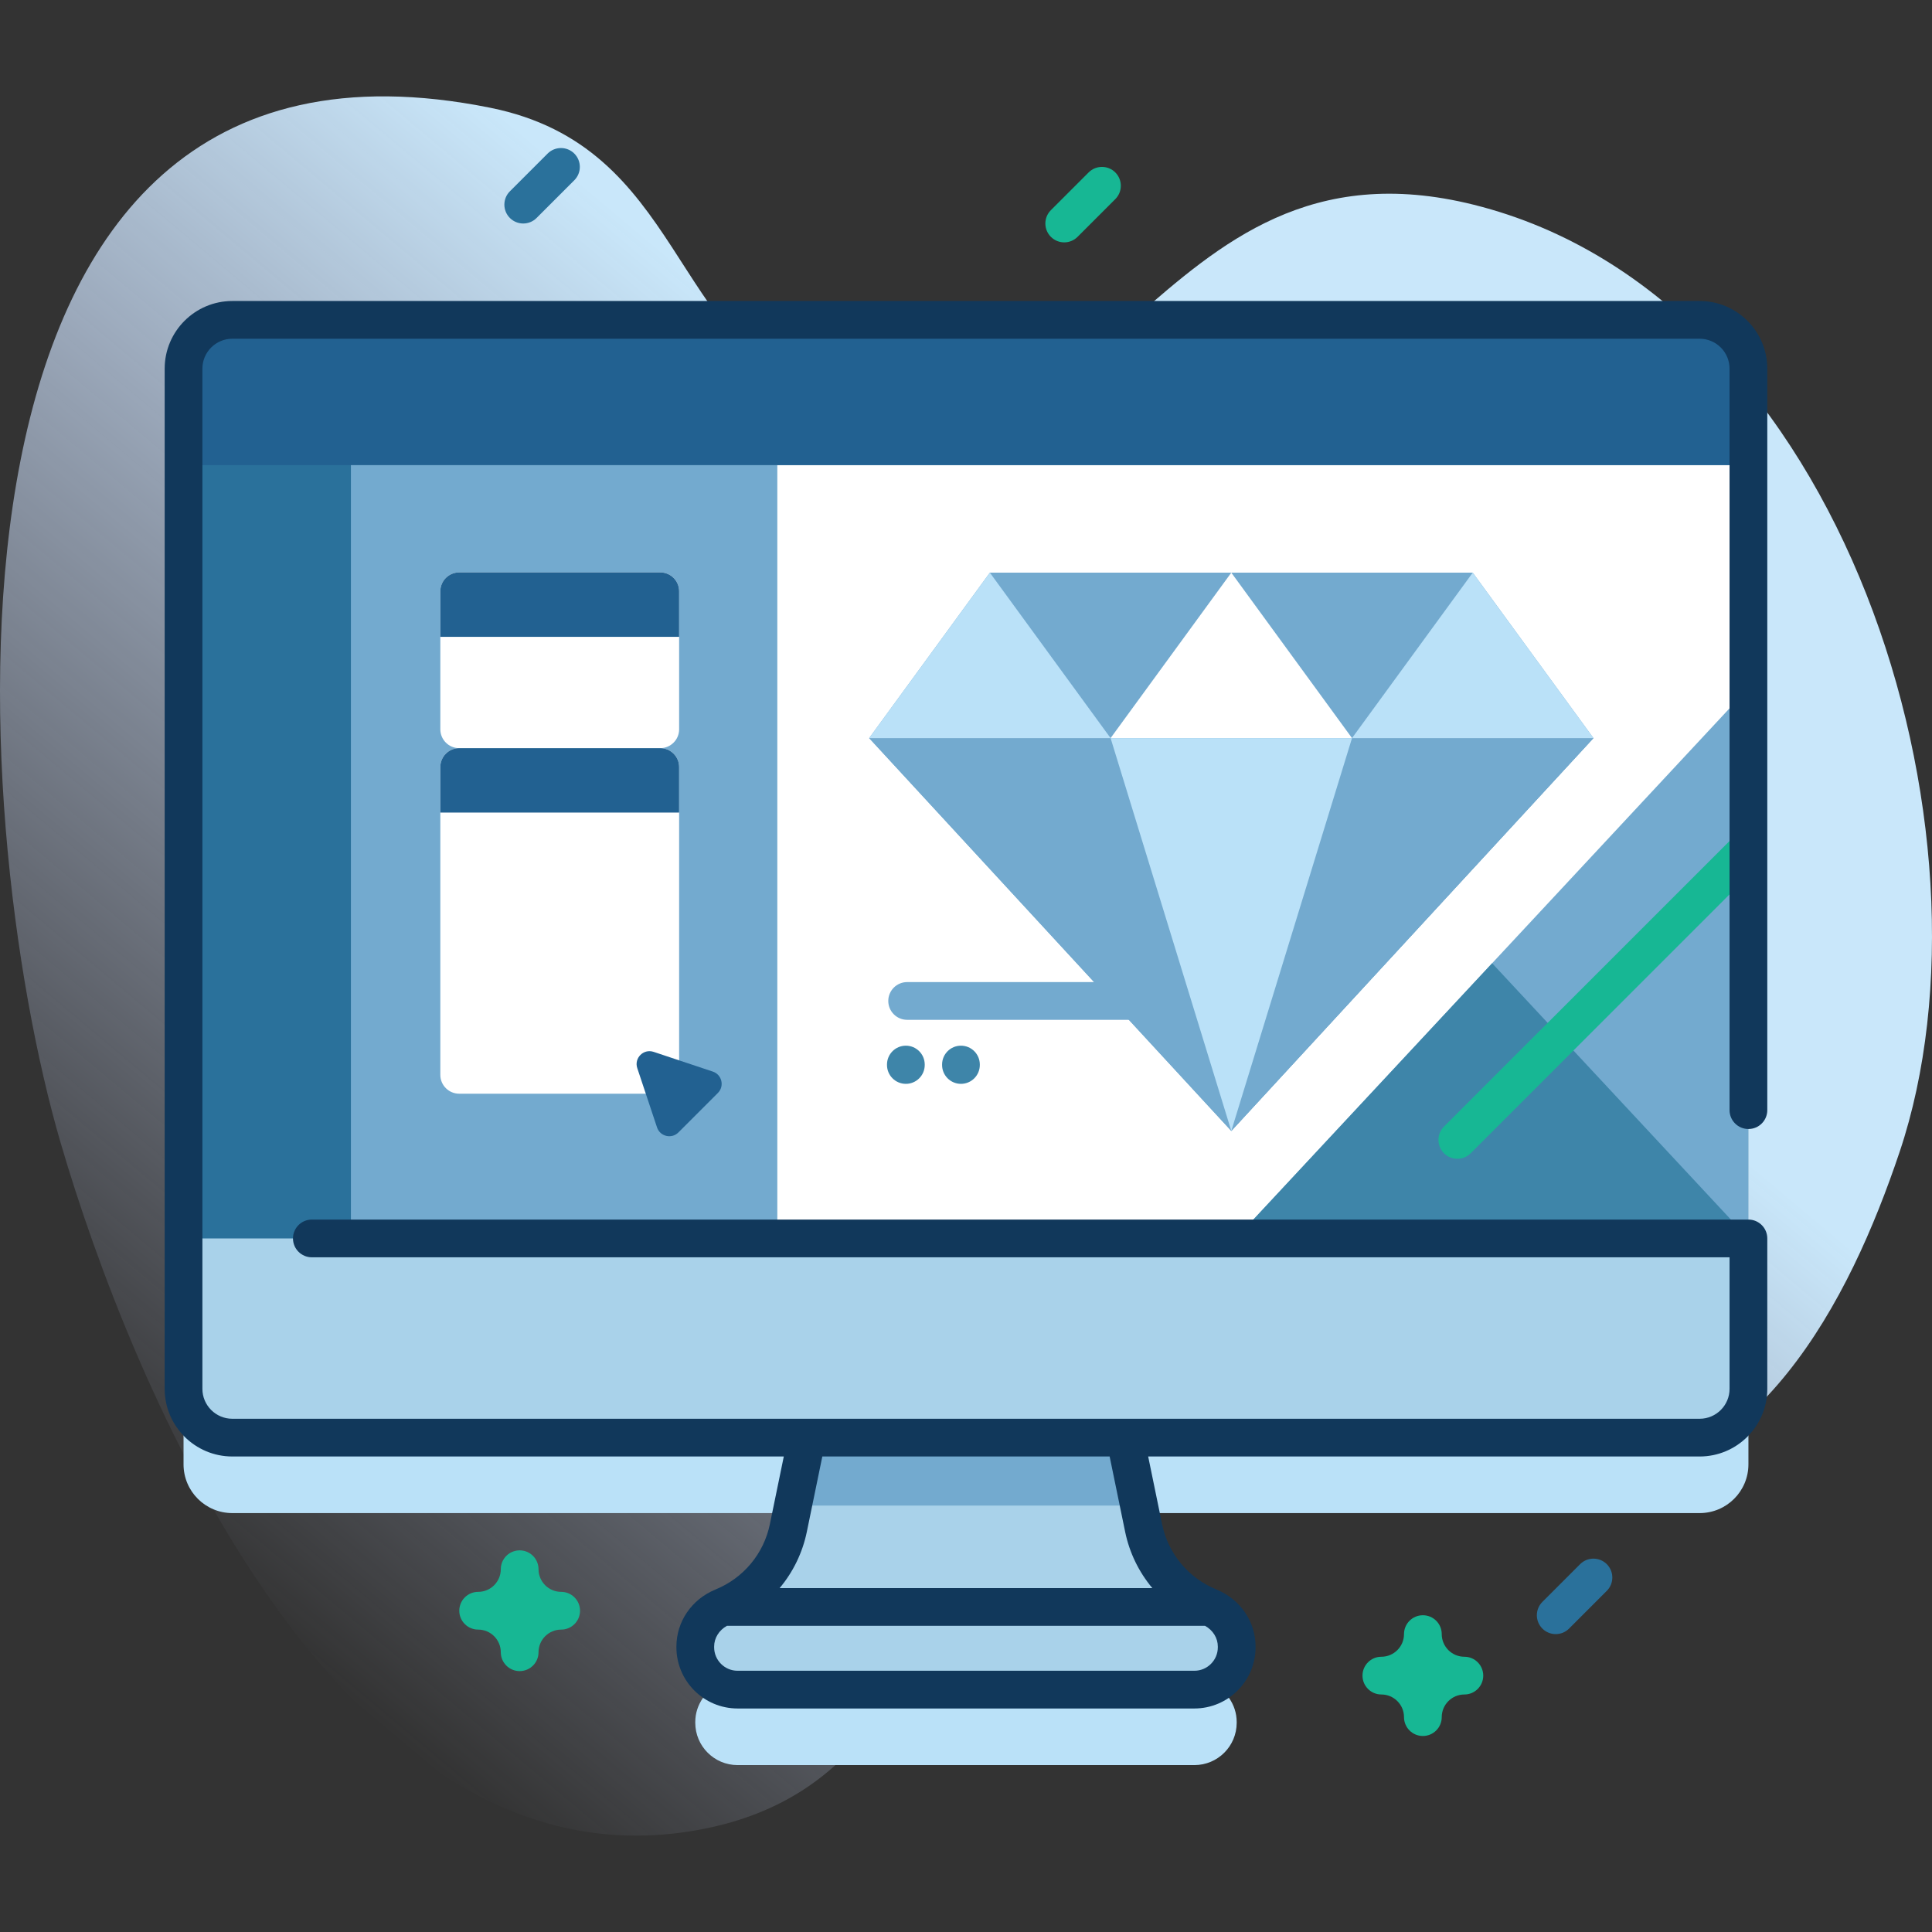 <svg id="Capa_1" enable-background="new 0 0 512 512" height="512" viewBox="0 0 512 512" width="512" xmlns="http://www.w3.org/2000/svg" xmlns:xlink="http://www.w3.org/1999/xlink"><rect x="0" y="0" width="512" height="512" fill="#333333" stroke="none"/><linearGradient id="SVGID_1_" gradientUnits="userSpaceOnUse" x1="68.572" x2="395.005" y1="430.558" y2="41.53"><stop offset="0" stop-color="#d2deff" stop-opacity="0"/><stop offset=".459" stop-color="#cee2fd" stop-opacity=".67"/><stop offset=".685" stop-color="#c9e7fa"/></linearGradient><g><g><path d="m16.074 302.88c18.727 64.003 72.707 194.564 163.922 182.845 91.486-11.755 55.758-129.725 139.508-145.894 36.867-7.118 61.857 56.689 98.806 54.704 47.588-2.557 71.81-49.663 85.108-89.264 28.197-83.968-14.029-226.352-112.858-251.011-86.244-21.519-96.332 83.855-171.322 53.248-42.149-17.203-37.938-68.576-89.272-78.942-155.299-31.36-138.811 189.15-113.892 274.314z" fill="url(#SVGID_1_)"/></g><g><path d="m450.425 104.768h-388.859c-7.139 0-12.926 5.787-12.926 12.926v270.364c0 7.139 5.787 12.926 12.926 12.926h152.283l-4.928 23.947c-1.992 9.681-8.692 17.377-17.412 20.928-4.321 1.76-7.254 5.827-7.254 10.493v.2c0 6.194 5.022 11.216 11.216 11.216h121.05c6.194 0 11.216-5.022 11.216-11.216v-.2c0-4.666-2.933-8.733-7.254-10.493-8.719-3.551-15.419-11.247-17.412-20.928l-4.928-23.947h152.283c7.139 0 12.926-5.787 12.926-12.926v-270.364c-.001-7.139-5.788-12.926-12.927-12.926z" fill="#bae1f8"/><g><g><g><path d="m195.471 447.768h121.05c6.194 0 11.216-5.022 11.216-11.216v-.2c0-4.666-2.933-8.733-7.254-10.493-8.719-3.551-15.419-11.247-17.412-20.928l-6.611-32.121h-80.929l-6.611 32.121c-1.992 9.681-8.692 17.377-17.412 20.928-4.321 1.76-7.254 5.827-7.254 10.493v.2c.001 6.195 5.023 11.216 11.217 11.216z" fill="#a9d2ea"/><path d="m301.856 398.988h-91.72l5.4-26.18h80.92z" fill="#73aacf"/><path d="m450.425 380.984h-388.859c-7.139 0-12.926-5.787-12.926-12.926v-270.364c0-7.139 5.787-12.926 12.926-12.926h388.859c7.139 0 12.926 5.787 12.926 12.926v270.364c0 7.139-5.787 12.926-12.926 12.926z" fill="#73aacf"/><path d="m205.998 123.268h257.36v204.93h-257.36z" fill="#fff"/><path d="m463.359 182.33v145.87h-135.87l67.94-72.93z" fill="#73aacf"/><path d="m463.359 328.2h-135.87l67.94-72.93z" fill="#3e85a9"/><g><path d="m463.358 217.868v14.14l-73.61 73.62c-1.96 1.95-5.12 1.95-7.08 0-1.95-1.96-1.95-5.12 0-7.08z" fill="#17B794"/></g><path d="m92.996 84.768h-31.43c-7.139 0-12.926 5.787-12.926 12.926v270.364c0 7.139 5.787 12.926 12.926 12.926h31.429v-296.216z" fill="#2a719b"/><path d="m463.351 123.268v-25.574c0-7.139-5.787-12.926-12.926-12.926h-388.859c-7.139 0-12.926 5.787-12.926 12.926v25.574z" fill="#226191"/><path d="m48.641 328.197v39.862c0 7.139 5.787 12.926 12.926 12.926h388.859c7.139 0 12.926-5.787 12.926-12.926v-39.862z" fill="#a9d2ea"/><path d="m463.351 299.198c2.762 0 5-2.239 5-5v-196.504c0-9.884-8.041-17.926-17.926-17.926h-388.859c-9.884 0-17.926 8.042-17.926 17.926v270.364c0 9.884 8.042 17.926 17.926 17.926h146.149l-3.692 17.938c-1.609 7.819-6.993 14.289-14.4 17.306-.012.005-.024.011-.036.016-.021.009-.041.019-.061.028-6.242 2.587-10.271 8.493-10.271 15.08v.2c0 8.942 7.274 16.216 16.216 16.216h121.049c8.941 0 16.216-7.274 16.216-16.216v-.2c0-6.585-4.026-12.489-10.265-15.076-.024-.01-.047-.022-.071-.032-.011-.005-.021-.01-.032-.015-7.407-3.018-12.791-9.487-14.4-17.306l-3.691-17.938h146.148c9.885 0 17.926-8.042 17.926-17.926v-39.86c0-2.761-2.238-5-5-5l-380.709-.001c-2.761 0-5 2.239-5 5s2.239 5 5 5l375.709.001v34.86c0 4.37-3.556 7.926-7.926 7.926h-388.859c-4.37 0-7.926-3.556-7.926-7.926v-270.365c0-4.37 3.556-7.926 7.926-7.926h388.858c4.37 0 7.926 3.556 7.926 7.926v196.503c.001 2.762 2.239 5.001 5.001 5.001zm-140.615 137.354c0 3.428-2.788 6.216-6.216 6.216h-121.049c-3.428 0-6.216-2.789-6.216-6.216v-.2c0-2.271 1.309-4.346 3.388-5.493h126.706c2.078 1.146 3.388 3.221 3.388 5.493v.2zm-24.563-30.613c1.15 5.587 3.66 10.686 7.208 14.92h-98.77c3.548-4.234 6.058-9.333 7.208-14.921l4.106-19.954h76.142z" fill="#11385b"/></g></g><g><g><path d="m174.977 198.268h-53.285c-2.761 0-5-2.239-5-5v-36.573c0-2.761 2.239-5 5-5h53.285c2.761 0 5 2.239 5 5v36.573c0 2.762-2.239 5-5 5z" fill="#fff"/><path d="m179.977 168.768h-63.285v-12.073c0-2.761 2.239-5 5-5h53.285c2.761 0 5 2.239 5 5z" fill="#226191"/></g><g><path d="m174.977 289.842h-53.285c-2.761 0-5-2.239-5-5v-81.573c0-2.761 2.239-5 5-5h53.285c2.761 0 5 2.239 5 5v81.573c0 2.761-2.239 5-5 5z" fill="#fff"/><path d="m179.977 215.342h-63.285v-12.073c0-2.761 2.239-5 5-5h53.285c2.761 0 5 2.239 5 5z" fill="#226191"/></g></g></g><path d="m137.716 442.859c-2.761 0-5-2.239-5-5 0-3.309-2.692-6-6-6-2.761 0-5-2.239-5-5s2.239-5 5-5c3.309 0 6-2.691 6-6 0-2.761 2.239-5 5-5s5 2.239 5 5c0 3.309 2.691 6 6 6 2.761 0 5 2.239 5 5s-2.239 5-5 5c-3.308 0-6 2.691-6 6 0 2.762-2.238 5-5 5z" fill="#17B794"/><path d="m377.075 460.055c-2.762 0-5-2.239-5-5 0-3.309-2.691-6-6-6-2.762 0-5-2.239-5-5s2.238-5 5-5c3.309 0 6-2.691 6-6 0-2.761 2.238-5 5-5s5 2.239 5 5c0 3.309 2.691 6 6 6 2.762 0 5 2.239 5 5s-2.238 5-5 5c-3.309 0-6 2.691-6 6 0 2.761-2.238 5-5 5z" fill="#17B794"/><path d="m138.663 59.231c-1.28 0-2.559-.488-3.536-1.464-1.953-1.953-1.953-5.119 0-7.071l10-10c1.953-1.952 5.118-1.952 7.071 0 1.953 1.953 1.953 5.119 0 7.071l-10 10c-.976.976-2.256 1.464-3.535 1.464z" fill="#2a719b"/><path d="m412.282 433.055c-1.279 0-2.56-.488-3.535-1.464-1.953-1.953-1.953-5.119 0-7.071l10-10c1.951-1.952 5.119-1.952 7.07 0 1.953 1.953 1.953 5.119 0 7.071l-10 10c-.975.976-2.255 1.464-3.535 1.464z" fill="#2a719b"/><path d="m168.886 283.075 5.233 15.699c.804 2.411 3.864 3.133 5.661 1.336l10.466-10.466c1.797-1.797 1.075-4.857-1.336-5.661l-15.699-5.233c-2.673-.89-5.216 1.653-4.325 4.325z" fill="#226191"/><g><g fill="#73aacf"><path d="m262.326 151.76-31.991 43.845 95.973 104.102 95.974-104.102-31.991-43.845z"/><path d="m230.335 195.605 95.973 104.102 95.974-104.102z"/><path d="m326.308 195.605v104.102l95.974-104.102z"/></g><g><path d="m262.326 151.76-31.991 43.845h63.982z" fill="#bae1f8"/><path d="m326.308 151.76-31.991 43.845h63.982z" fill="#fff"/><g fill="#bae1f8"><path d="m326.308 299.707-31.991-104.102h63.982z"/><path d="m390.291 151.76-31.992 43.845h63.983z"/></g></g></g><g><g><path d="m240.063 287.231c-2.761 0-5-2.239-5-5v-.115c0-2.761 2.239-5 5-5s5 2.239 5 5v.115c0 2.762-2.239 5-5 5z" fill="#3e85a9"/></g><g><path d="m254.662 287.231c-2.761 0-5-2.239-5-5v-.115c0-2.761 2.239-5 5-5s5 2.239 5 5v.115c0 2.762-2.238 5-5 5z" fill="#3e85a9"/></g></g><g><g><path d="m306.922 270.263h-66.52c-2.762 0-5-2.239-5-5s2.238-5 5-5h66.52c2.762 0 5 2.239 5 5s-2.238 5-5 5z" fill="#73aacf"/></g></g><path d="m282.031 64.231c-1.279 0-2.56-.488-3.535-1.464-1.953-1.953-1.953-5.119 0-7.071l10-10c1.951-1.952 5.119-1.952 7.07 0 1.953 1.953 1.953 5.119 0 7.071l-10 10c-.975.976-2.255 1.464-3.535 1.464z" fill="#17B794"/></g></g></svg>